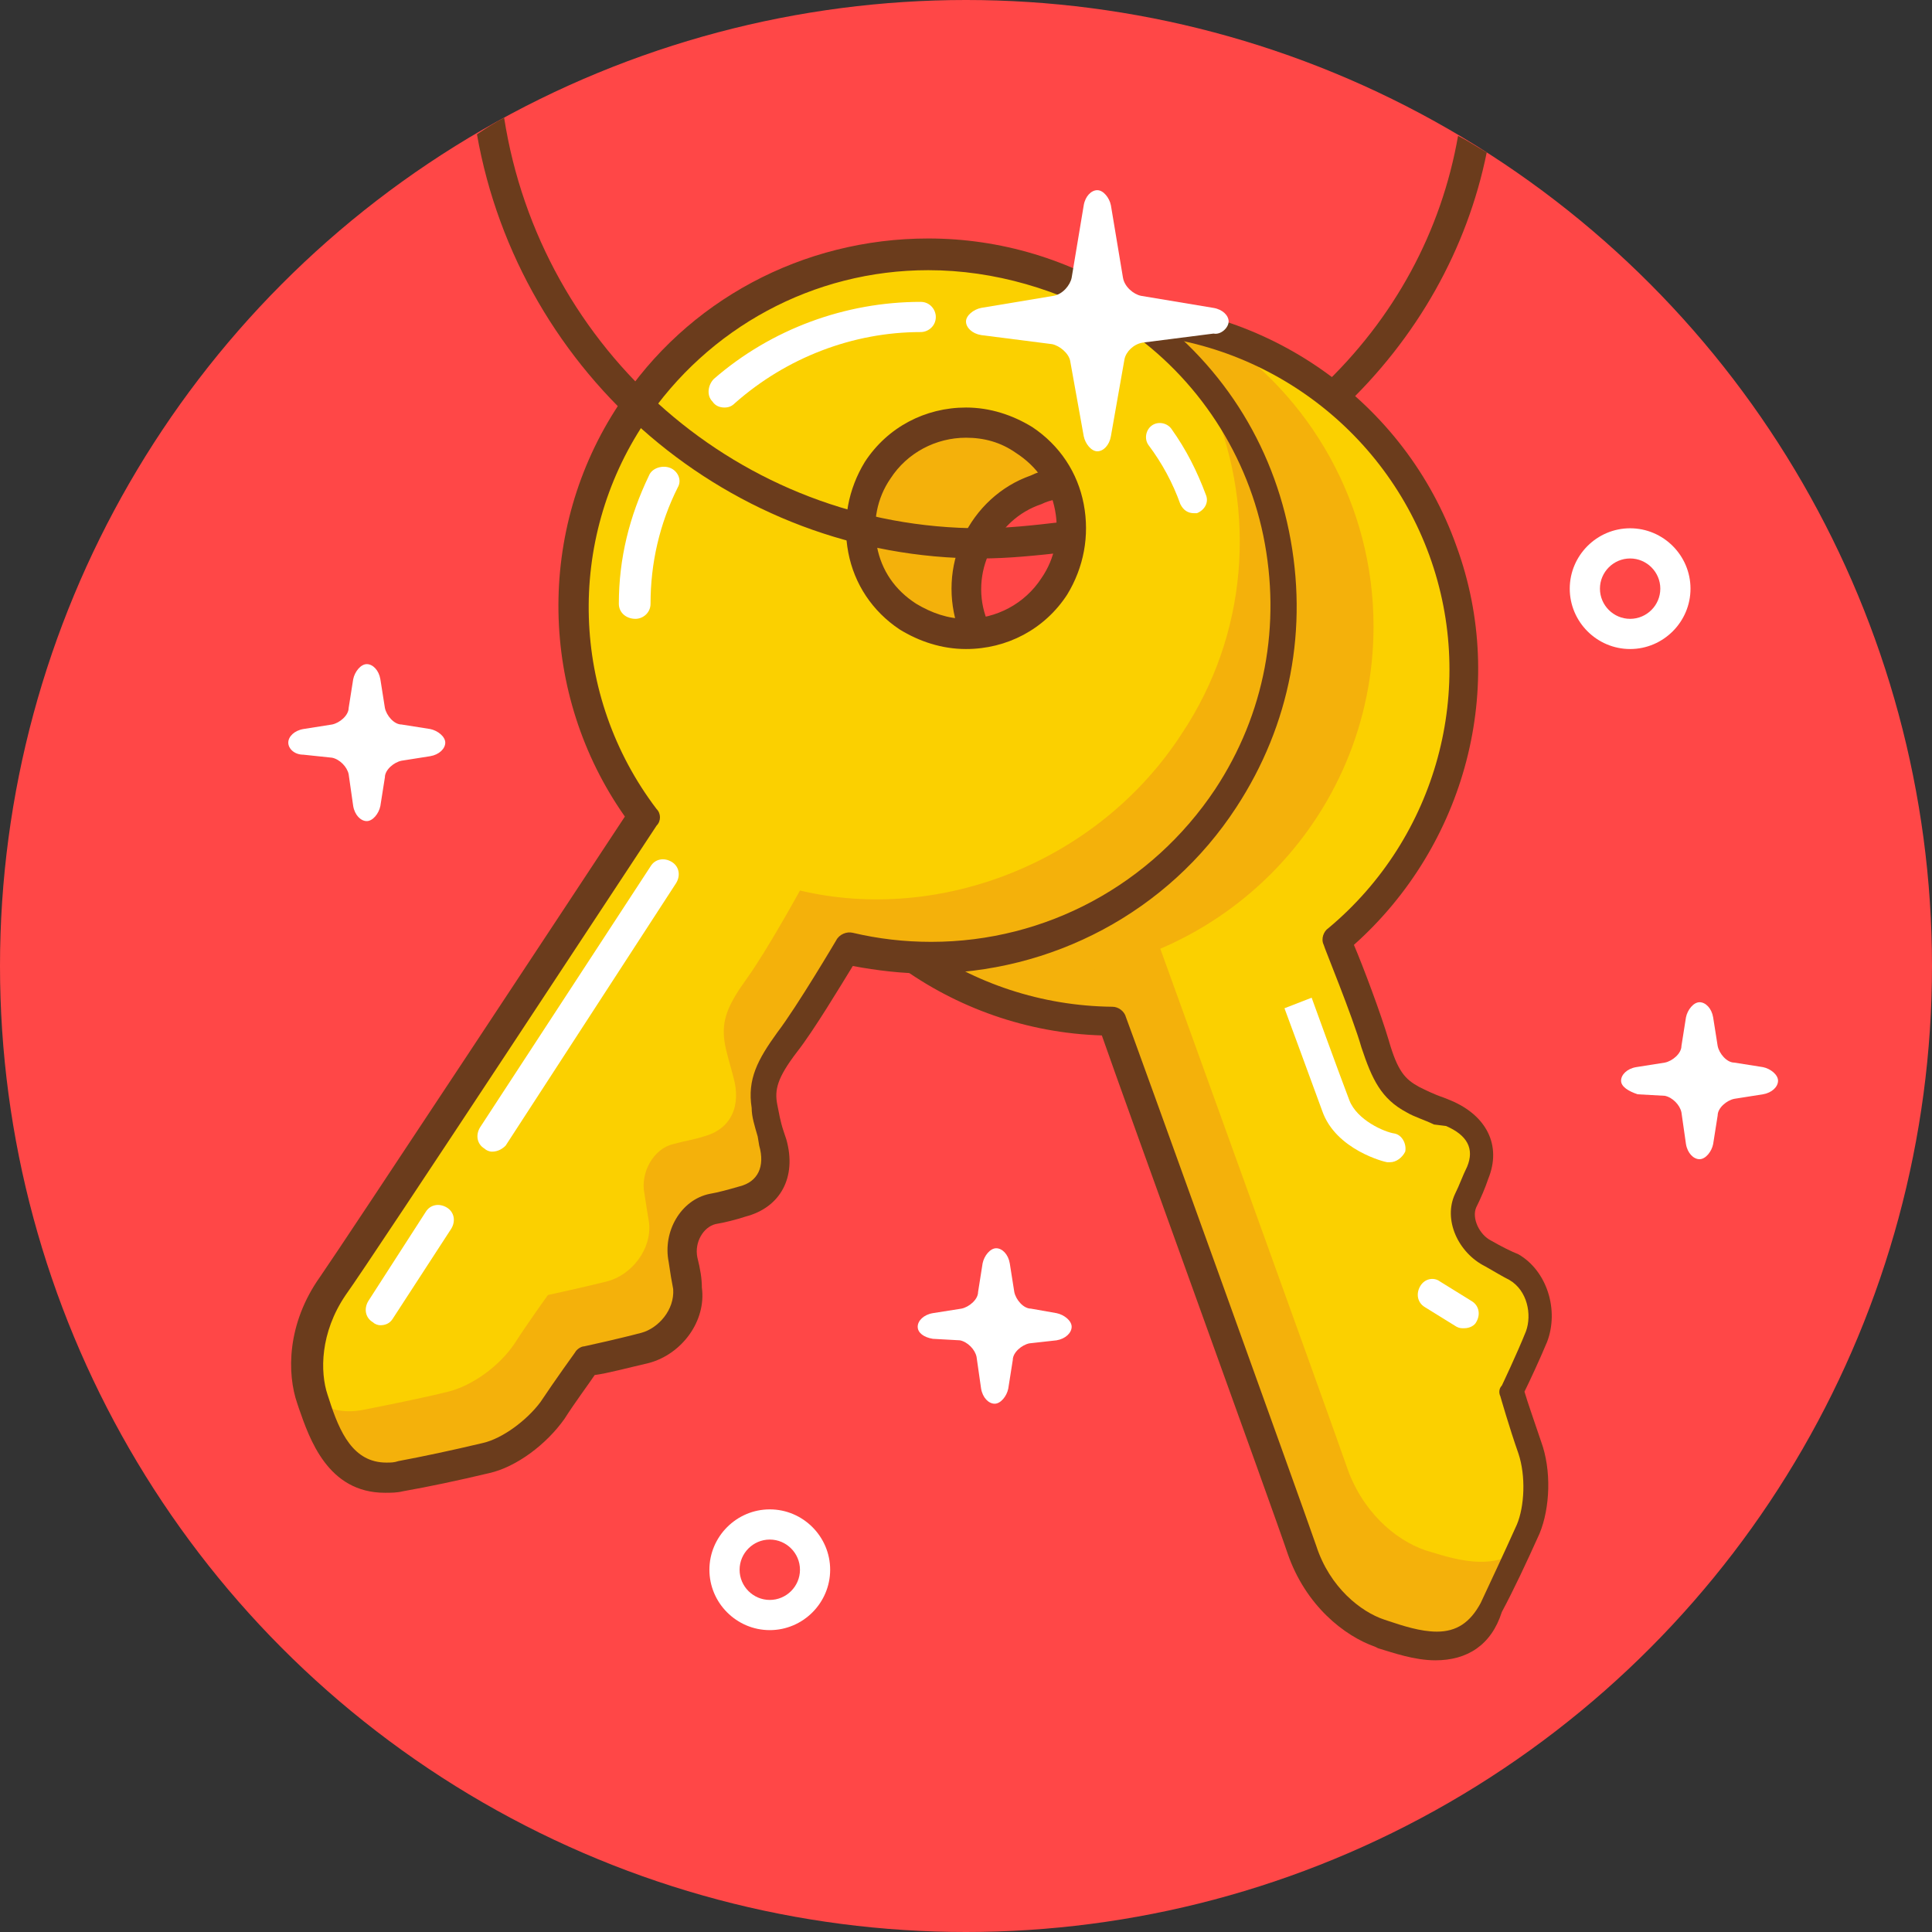 <svg xmlns="http://www.w3.org/2000/svg" x="0" y="0" viewBox="0 0 128 128" enable-background="new 0 0 128 128" width="128" height="128"><rect x="0" y="0" width="128" height="128" fill="#333333" stroke="none"/><title>keys</title><g class="nc-icon-wrapper"><circle class="st0" cx="64" cy="64" r="64" fill="#FF4747"/><path class="st1" d="M65.9 22.5c-12.1 4.3-18.4 17.7-14.1 29.8 3.4 9.5 12.3 15.4 21.8 15.4 0 0 11.6 32.1 12.6 35 1 2.9 3.2 4.9 5.2 5.6 2 .7 5.7 2.1 7.5-1.6.9-1.8 1.8-3.7 2.4-5.2.7-1.5.7-3.7.1-5.4-.6-1.7-1.2-3.7-1.2-3.7s1-2.1 1.6-3.6c.6-1.6.1-3.7-1.5-4.6-.5-.3-1.1-.6-1.7-.9-1.3-.6-2.1-2.3-1.5-3.5.3-.6.6-1.3.8-1.9.7-1.8-.2-3.2-2-3.9-.8-.3-1.6-.6-2.3-1-1.3-.7-1.9-1.6-2.5-3.7-.6-2.1-2.6-6.9-2.6-6.9 7.3-6.1 10.4-16.3 7-25.8C91.4 24.4 78 18.1 65.9 22.5zm11.4 14.2c1.3 3.5-.6 7.4-4.1 8.6-3.5 1.3-7.4-.6-8.6-4.1-1.3-3.5.6-7.4 4.1-8.6 3.5-1.3 7.4.6 8.6 4.1z" fill="#FBD000"/><path class="st2" d="M94.4 102.7c-2-.7-4.2-2.6-5.2-5.6-1-2.9-12.6-35-12.6-35-9.5 0-18.4-6-21.8-15.4-1.9-5.3-1.8-10.9 0-15.8-4.3 6-5.7 14-3 21.5 3.4 9.5 12.3 15.4 21.8 15.4 0 0 11.6 32.1 12.6 35 1 2.9 3.2 4.9 5.2 5.6 2 .7 5.7 2.1 7.5-1.6.7-1.5 1.5-3 2.1-4.4-2 1.9-4.9.8-6.6.3z" fill="#F4B10B"/><path class="st2" d="M91 41.5c0-8.1-4.2-15.3-10.5-19.4-4.6-1.4-9.7-1.4-14.6.4-12.1 4.3-18.4 17.7-14.1 29.8 1.7 4.7 4.7 8.4 8.4 11.1 2.4.8 4.9 1.3 7.6 1.3C80.6 64.7 91 54.3 91 41.5zm-17.7 3.8c-3.5 1.3-7.4-.6-8.6-4.1-1.3-3.5.6-7.4 4.1-8.6 3.5-1.3 7.4.6 8.6 4.1 1.2 3.5-.6 7.3-4.1 8.6z" fill="#F4B10B"/><path class="st3" d="M95.1 110c-1.4 0-2.8-.5-3.8-.8l-.2-.1c-2-.7-4.6-2.7-5.8-6.2-.9-2.7-10.7-29.7-12.3-34.3-9.9-.3-18.7-6.7-22-16.1-2.3-6-2-12.6.8-18.5s7.6-10.3 13.7-12.5c2.6-1 5.4-1.4 8.2-1.4 10.2 0 19.4 6.5 22.8 16.1 3.4 9.3.6 19.8-6.8 26.4.6 1.4 1.8 4.6 2.3 6.3.6 2.1 1.1 2.6 2 3.1.4.2 1 .5 1.6.7l.5.2c2.4 1 3.4 3 2.5 5.2-.2.6-.5 1.3-.8 1.9-.3.7.2 1.8 1 2.2.7.4 1.3.7 1.8.9 1.9 1.1 2.7 3.7 1.9 5.8-.5 1.2-1.2 2.7-1.5 3.3.2.7.7 2.1 1.1 3.3.7 1.9.6 4.4-.1 6.1-.9 2-1.7 3.7-2.5 5.2-.7 2.2-2.3 3.2-4.4 3.2zM73.7 22.1c-2.6 0-5.1.4-7.5 1.3-5.6 2-10.1 6.1-12.6 11.5s-2.8 11.4-.8 17c3.2 8.8 11.5 14.7 20.9 14.8.4 0 .8.3.9.7.5 1.3 11.6 32.1 12.6 35 .9 2.8 3 4.4 4.5 4.9l.3.1c.9.3 2.1.7 3.2.7 1.3 0 2.2-.6 2.9-1.9.7-1.5 1.5-3.2 2.4-5.2.5-1.2.6-3.2.1-4.7-.6-1.7-1.2-3.8-1.2-3.8-.1-.2-.1-.5.1-.7 0 0 1-2.1 1.6-3.6.4-1.1.1-2.7-1.1-3.4-.4-.2-.9-.5-1.6-.9-1.8-.9-2.8-3.1-2-4.8.3-.6.5-1.2.8-1.8.5-1.2 0-2.1-1.4-2.7l-.8-.1c-.6-.3-1.3-.5-1.8-.8-1.7-.9-2.3-2.2-3-4.3-.6-2.1-2.5-6.7-2.5-6.8-.2-.4 0-.9.3-1.1 7.2-6 9.9-15.9 6.7-24.7-3.2-8.8-11.6-14.7-21-14.7zM71 47c-3.4 0-6.4-2.1-7.5-5.3-.7-2-.6-4.2.3-6.1.9-1.9 2.5-3.4 4.5-4.1.8-.4 1.7-.5 2.7-.5 3.4 0 6.4 2.1 7.5 5.3.7 2 .6 4.2-.3 6.1-.9 1.9-2.5 3.4-4.5 4.1-.9.3-1.8.5-2.7.5zm0-14c-.7 0-1.4.1-2 .4-1.5.5-2.7 1.6-3.4 3.1-.7 1.4-.8 3.1-.2 4.6.9 2.4 3.1 4 5.6 4 .7 0 1.4-.1 2-.4 1.5-.5 2.7-1.6 3.4-3.1.7-1.4.8-3.1.2-4.6-.9-2.4-3.1-4-5.6-4z" fill="#6B3C1C"/><path class="st1" d="M73.9 20.7c-10.8-7.1-25.2-4.1-32.3 6.7-5.5 8.4-4.9 19.1.8 26.7 0 0-18.6 28.5-20.4 31.1-1.8 2.5-2 5.5-1.3 7.5s1.8 5.8 5.8 5.1c2-.4 4.1-.8 5.6-1.2 1.6-.4 3.4-1.7 4.4-3.2 1-1.5 2.2-3.2 2.2-3.2s2.3-.5 3.9-.9 3-2.1 2.8-3.9c-.1-.6-.2-1.2-.3-1.9-.3-1.4.6-3 1.9-3.3.7-.2 1.4-.3 2-.5 1.9-.5 2.4-2.1 2-3.9-.2-.8-.5-1.7-.6-2.4-.2-1.4.2-2.4 1.5-4.2 1.3-1.8 4-6.2 4-6.2 9.3 2.2 19.3-1.5 24.8-9.9 7-10.8 4-25.3-6.8-32.4zm-4.4 17.7c-2 3.1-6.2 4-9.3 1.9-3.1-2-4-6.2-1.9-9.3 2-3.1 6.2-4 9.3-1.9 3.1 2 3.9 6.2 1.9 9.3z" fill="#FBD000"/><path class="st2" d="M40.1 49.8c-.2-.3-.4-.5-.5-.8.1.3.3.6.4 1 .1-.1.1-.2.1-.2z" fill="#F4B10B"/><path class="st2" d="M80.4 27c2.8 6.9 2.3 15-2.1 21.6-5.5 8.5-16 12.6-25.3 10.4 0 0-2.2 4-3.5 5.8-1.3 1.8-1.7 2.8-1.5 4.2.1.7.4 1.6.6 2.4.5 1.8-.1 3.4-2 3.9-.6.2-1.3.3-2 .5-1.3.3-2.2 1.9-1.9 3.3.1.7.2 1.3.3 1.9.2 1.8-1.2 3.5-2.8 3.9-1.6.4-3.9.9-3.9.9S35 87.6 34.1 89c-1 1.5-2.8 2.8-4.4 3.2-1.6.4-3.6.8-5.6 1.2-1.5.3-2.6-.1-3.5-.8v.1c.7 2 1.8 5.8 5.8 5.1 2-.4 4.1-.8 5.6-1.2 1.6-.4 3.4-1.7 4.4-3.2 1-1.5 2.2-3.2 2.2-3.2s2.3-.5 3.9-.9 3-2.1 2.8-3.9c-.1-.6-.2-1.2-.3-1.9-.3-1.4.6-3 1.9-3.3.7-.2 1.4-.3 2-.5 1.9-.5 2.4-2.1 2-3.9-.2-.8-.5-1.7-.6-2.4-.2-1.4.2-2.4 1.5-4.2 1.3-1.8 4-6.2 4-6.2 9.3 2.2 19.3-1.5 24.8-9.9 5.4-8.2 5-18.5-.2-26.1z" fill="#F4B10B"/><path class="st3" d="M25.5 98.9c-3.8 0-5-3.6-5.7-5.6l-.1-.3c-.7-2-.7-5.3 1.5-8.4 1.6-2.3 17.5-26.4 20.2-30.5-5.7-8.1-5.9-19-.4-27.3 4.5-6.9 12.2-11 20.5-11 4.8 0 9.4 1.4 13.4 4 5.5 3.6 9.2 9 10.5 15.4 1.3 6.4.1 12.8-3.5 18.3-4.5 6.9-12.2 11-20.5 11-1.6 0-3.3-.2-4.9-.5-.8 1.3-2.6 4.3-3.7 5.7-1.3 1.7-1.5 2.5-1.3 3.5.1.5.2 1.1.4 1.7l.2.6c.7 2.5-.4 4.5-2.7 5.1-.6.2-1.4.4-2 .5-.8.2-1.4 1.2-1.2 2.2.2.8.3 1.4.3 2 .3 2.2-1.3 4.4-3.5 5-1.3.3-2.8.7-3.6.8-.4.6-1.3 1.8-2 2.9-1.2 1.7-3.2 3.2-5 3.6-2.1.5-4 .9-5.7 1.2-.4.1-.8.1-1.2.1zm36-81c-7.6 0-14.6 3.8-18.8 10.1-5.2 7.8-4.9 18.1.8 25.6.3.3.3.8 0 1.1-.8 1.2-18.8 28.6-20.6 31.1-1.7 2.5-1.7 5.1-1.2 6.6l.1.3c.7 2.2 1.6 4.2 3.8 4.2.3 0 .5 0 .8-.1 1.6-.3 3.5-.7 5.6-1.2 1.3-.3 2.9-1.5 3.8-2.7 1-1.5 2.3-3.3 2.3-3.3.1-.2.4-.4.6-.4 0 0 2.3-.5 3.8-.9 1.1-.3 2.2-1.5 2.1-2.9-.1-.5-.2-1.1-.3-1.8-.4-2 .8-4.1 2.7-4.5.6-.1 1.3-.3 2-.5 1.2-.3 1.7-1.3 1.3-2.7l-.1-.6c-.2-.7-.4-1.3-.4-1.9-.3-1.9.4-3.2 1.7-5 1.3-1.7 3.9-6.1 3.9-6.1.2-.4.7-.6 1.1-.5 1.7.4 3.4.6 5.2.6 7.6 0 14.6-3.8 18.8-10.1 3.3-5 4.4-10.9 3.2-16.8-1.2-5.8-4.7-10.9-9.7-14.1-3.8-2.2-8.1-3.5-12.5-3.5zM64 43c-1.6 0-3.1-.5-4.4-1.3-1.8-1.2-3-3-3.4-5.1-.4-2.1 0-4.2 1.1-6 1.5-2.3 4-3.6 6.7-3.6 1.6 0 3.1.5 4.4 1.3 1.8 1.2 3 3 3.4 5.1.4 2.1 0 4.2-1.1 6-1.5 2.3-4 3.6-6.7 3.6zm0-14c-2 0-3.9 1-5 2.7-.9 1.3-1.2 2.9-.9 4.5.3 1.6 1.2 2.9 2.6 3.8 1 .6 2.1 1 3.3 1 2 0 3.9-1 5-2.7.9-1.3 1.2-2.9.9-4.5-.3-1.6-1.2-2.9-2.6-3.8-1-.7-2.1-1-3.3-1z" fill="#6B3C1C"/><path class="st4" d="M42.1 41c-.6 0-1.1-.4-1.1-1 0-3 .7-5.8 2-8.5.2-.5.9-.7 1.4-.5.5.2.8.8.5 1.3-1.2 2.4-1.8 5-1.8 7.7 0 .6-.5 1-1 1z" fill="#FFF"/><path class="st4" d="M79.1 34c-.4 0-.7-.2-.9-.6-.5-1.4-1.2-2.7-2.1-3.9-.3-.4-.2-1 .2-1.3.4-.3 1-.2 1.3.2 1 1.4 1.7 2.8 2.3 4.4.2.5-.1 1-.6 1.2h-.2z" fill="#FFF"/><path class="st4" d="M48 27c-.3 0-.6-.1-.8-.4-.4-.4-.3-1.1.1-1.5C51.1 21.8 56 20 61 20c.6 0 1 .5 1 1 0 .6-.5 1-1 1-4.5 0-8.9 1.7-12.3 4.7-.2.2-.4.3-.7.3z" fill="#FFF"/><path class="st4" d="M25.2 87.8c-.2 0-.4-.1-.5-.2-.5-.3-.6-.9-.3-1.4l3.8-5.9c.3-.5.9-.6 1.4-.3.5.3.6.9.3 1.4l-3.9 6c-.2.3-.5.4-.8.4z" fill="#FFF"/><path class="st4" d="M32.6 76.3c-.2 0-.4-.1-.5-.2-.5-.3-.6-.9-.3-1.4l11.3-17.3c.3-.5.9-.6 1.4-.3.5.3.6.9.3 1.4L33.5 75.9c-.2.2-.5.4-.9.4z" fill="#FFF"/><path class="st4" d="M92.1 77h-.2c-.1 0-3.4-.8-4.3-3.4-.8-2.2-2.5-6.8-2.5-6.8l1.8-.7s1.7 4.7 2.5 6.8c.5 1.3 2.3 2.1 3 2.2.5.1.8.7.7 1.2-.2.4-.6.7-1 .7z" fill="#FFF"/><path class="st4" d="M97 88c-.2 0-.3 0-.5-.1l-2.1-1.3c-.5-.3-.6-.9-.3-1.4.3-.5.9-.6 1.3-.3l2.1 1.3c.5.3.6.9.3 1.4-.1.2-.4.4-.8.4z" fill="#FFF"/><path class="st3" d="M70.2 34.6c-1.7.2-3.5.4-5.2.4-16 0-29.2-11.8-31.6-27.2-.6.3-1.2.7-1.8 1.1C34.4 24.8 48.3 37 65 37c1.8 0 3.7-.2 5.5-.4.5-.1.9-.6.8-1.2-.1-.6-.6-.9-1.1-.8z" fill="#6B3C1C"/><path class="st3" d="M96.6 9c-1.1 6.3-4.2 12.1-9.1 16.7-.4.4 1.2 1.5 1.4 1.4 5-4.7 8.3-10.6 9.6-17-.7-.4-1.3-.8-1.9-1.1z" fill="#6B3C1C"/><path class="st4" d="M81.4 21.3c0-.4-.4-.8-1-.9l-4.8-.8c-.5-.1-1.1-.6-1.2-1.2l-.8-4.8c-.1-.5-.5-1-.9-1s-.8.4-.9 1l-.8 4.8c-.1.5-.6 1.1-1.2 1.2l-4.8.8c-.5.1-1 .5-1 .9s.4.8 1 .9l4.7.6c.5.1 1.1.6 1.2 1.1l.9 5c.1.5.5 1 .9 1s.8-.4.9-1l.9-5.1c.1-.5.6-1 1.2-1.1l4.7-.6c.5.1 1-.4 1-.8z" fill="#FFF"/><path class="st4" d="M108 43c-2.2 0-4-1.8-4-4s1.8-4 4-4 4 1.8 4 4-1.8 4-4 4zm0-6c-1.1 0-2 .9-2 2s.9 2 2 2 2-.9 2-2-.9-2-2-2z" fill="#FFF"/><path class="st4" d="M51 108c-2.2 0-4-1.8-4-4s1.8-4 4-4 4 1.8 4 4-1.8 4-4 4zm0-6c-1.1 0-2 .9-2 2s.9 2 2 2 2-.9 2-2-.9-2-2-2z" fill="#FFF"/><path class="st4" d="M19.1 49.2c0-.4.4-.8 1-.9L22 48c.5-.1 1.1-.6 1.1-1.1l.3-1.9c.1-.5.5-1 .9-1s.8.4.9 1l.3 1.9c.1.5.6 1.1 1.1 1.1l1.9.3c.5.1 1 .5 1 .9s-.4.8-1 .9l-1.9.3c-.5.1-1.1.6-1.1 1.1l-.3 1.9c-.1.5-.5 1-.9 1s-.8-.4-.9-1l-.3-2.1c-.1-.5-.6-1-1.1-1.1l-1.9-.2c-.6 0-1-.4-1-.8z" fill="#FFF"/><path class="st4" d="M107.4 71.6c0-.4.4-.8 1-.9l1.9-.3c.5-.1 1.1-.6 1.1-1.1l.3-1.9c.1-.5.5-1 .9-1s.8.4.9 1l.3 1.9c.1.5.6 1.1 1.1 1.1l1.9.3c.5.1 1 .5 1 .9s-.4.8-1 .9l-1.9.3c-.5.1-1.1.6-1.1 1.1l-.3 1.9c-.1.5-.5 1-.9 1s-.8-.4-.9-1l-.3-2.1c-.1-.5-.6-1-1.1-1.1l-1.8-.1c-.6-.2-1.1-.5-1.1-.9z" fill="#FFF"/><path class="st4" d="M60.8 87.9c0-.4.4-.8 1-.9l1.9-.3c.5-.1 1.1-.6 1.1-1.1l.3-1.9c.1-.5.5-1 .9-1s.8.4.9 1l.3 1.9c.1.5.6 1.1 1.1 1.1l1.7.3c.5.1 1 .5 1 .9s-.4.8-1 .9l-1.8.2c-.5.1-1.1.6-1.1 1.1l-.3 1.9c-.1.5-.5 1-.9 1s-.8-.4-.9-1l-.3-2.1c-.1-.5-.6-1-1.1-1.1l-1.8-.1c-.6-.1-1-.4-1-.8z" fill="#FFF"/></g></svg>